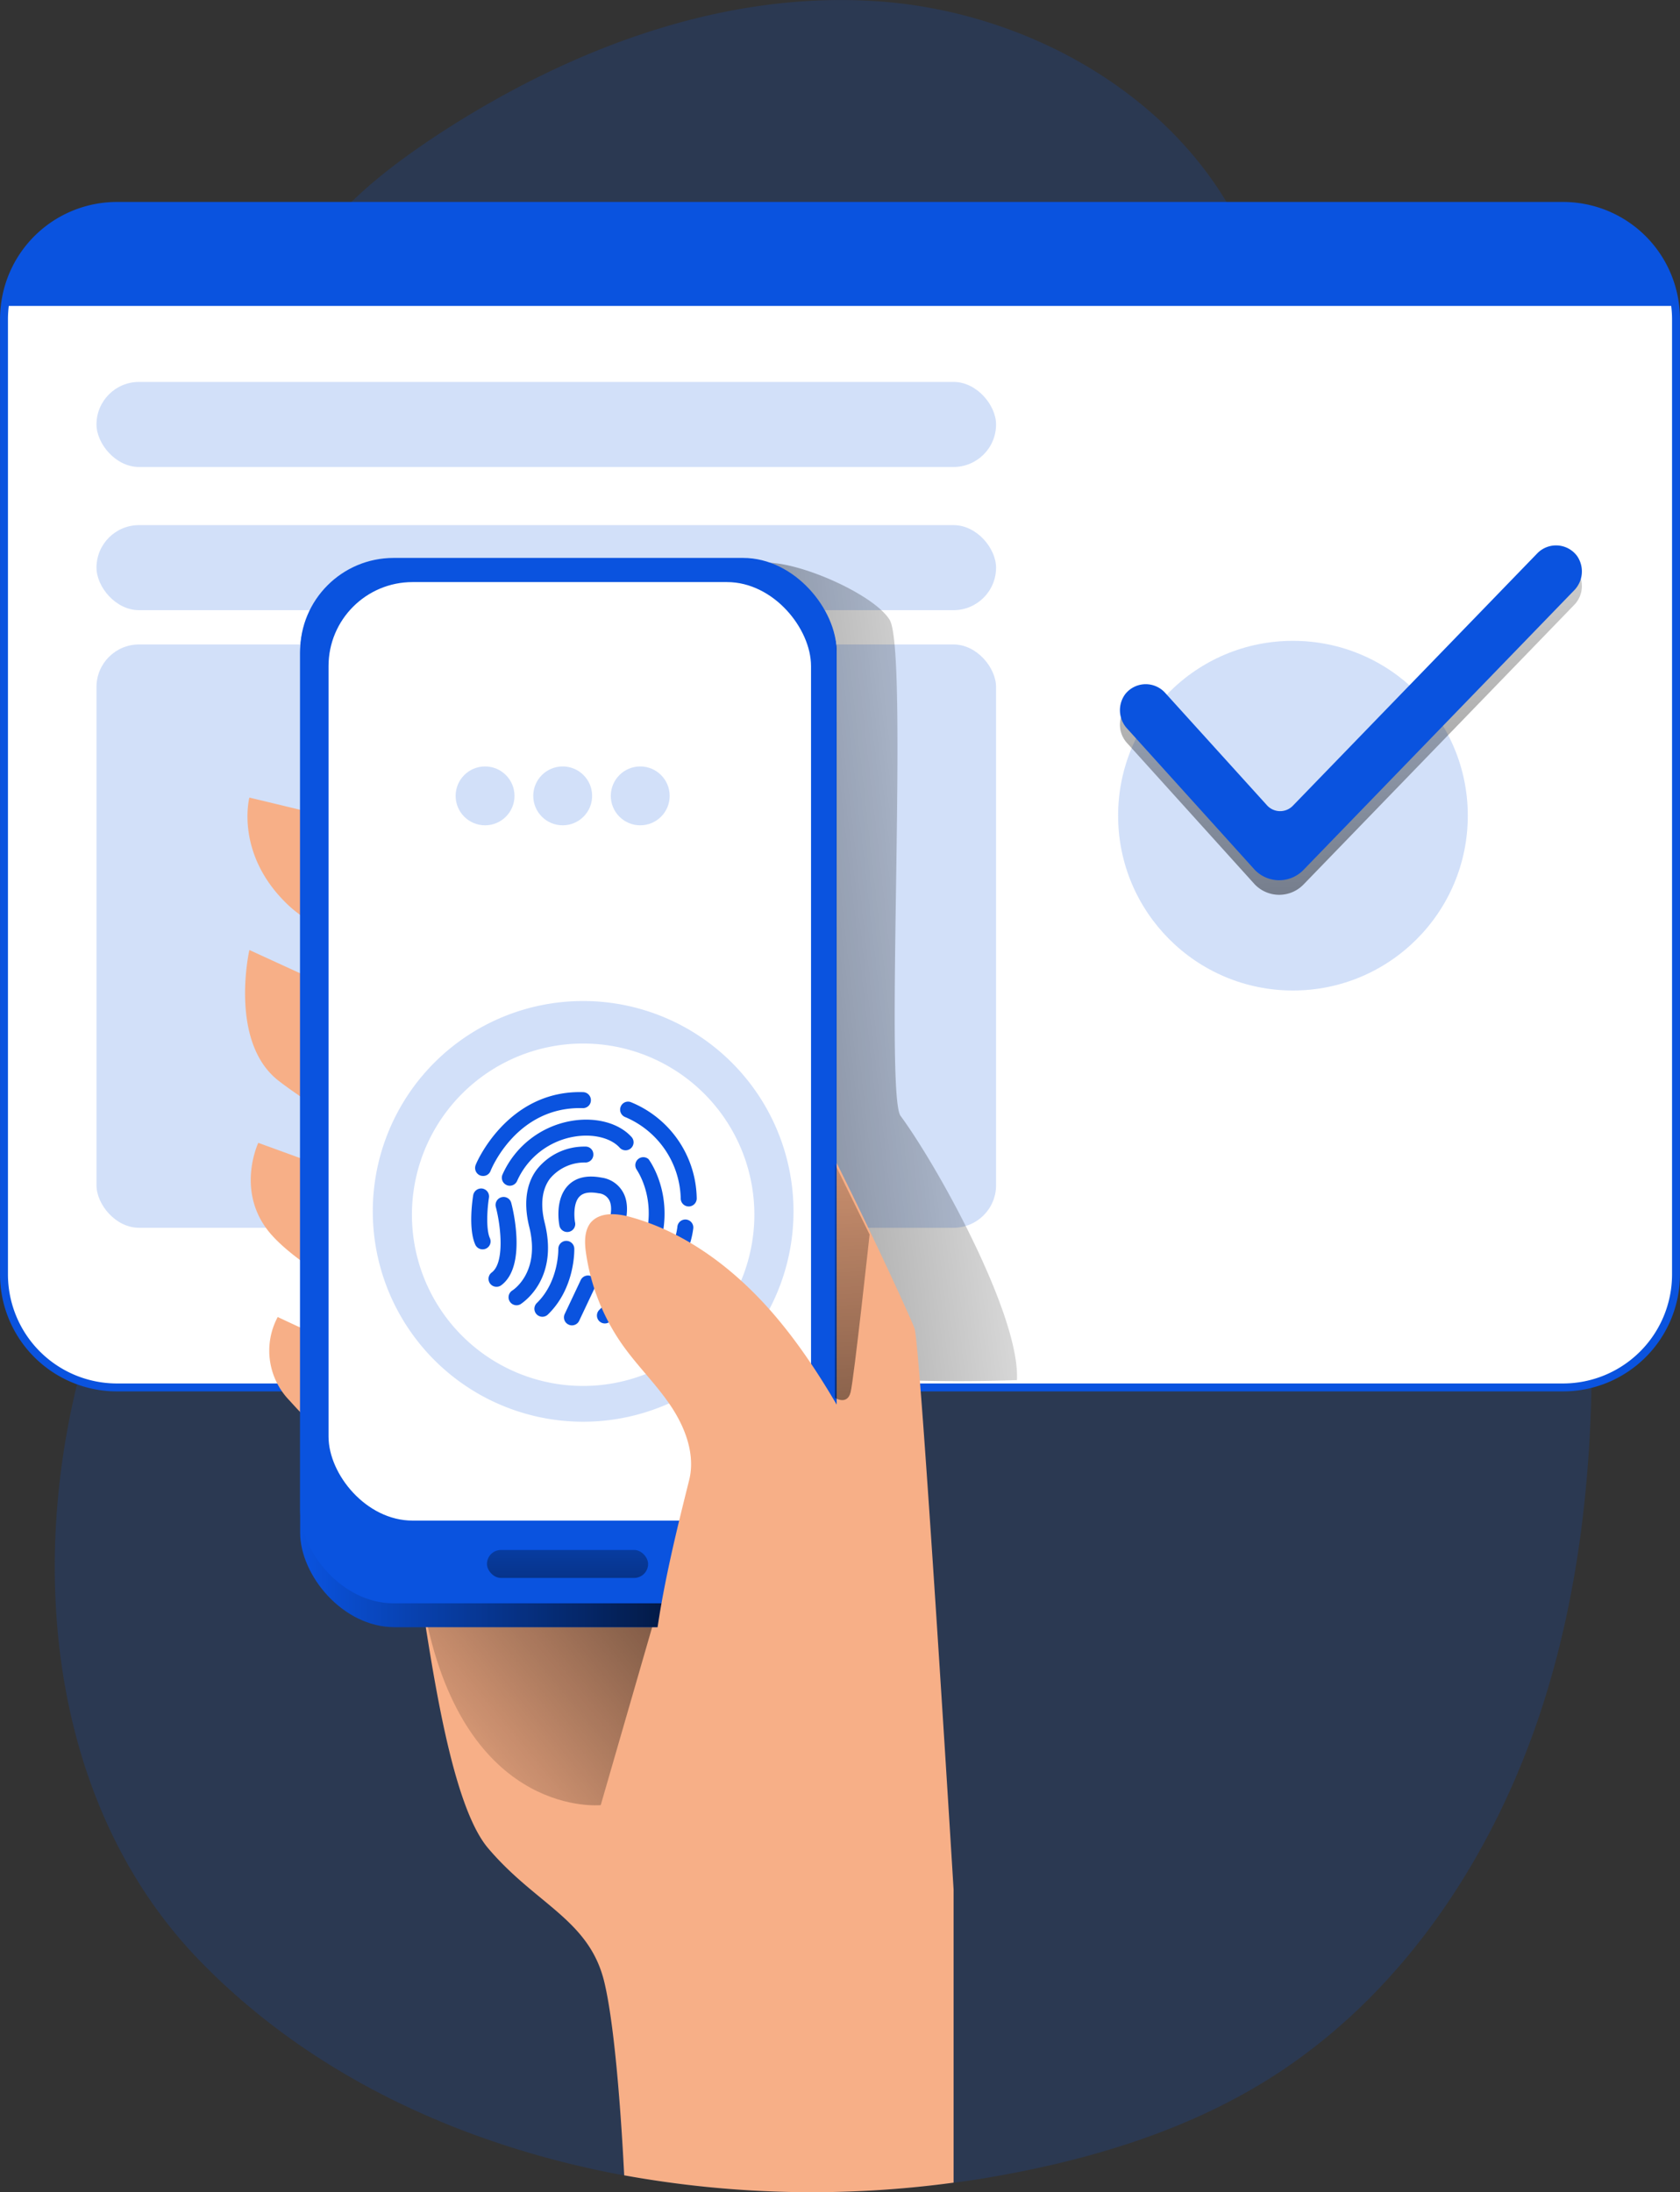 <svg id="Layer_1"  xmlns="http://www.w3.org/2000/svg" xmlns:xlink="http://www.w3.org/1999/xlink" viewBox="0 0 273.37 356.72"><rect x="0" y="0" width="273.37" height="356.72" fill="#333333" stroke="none"/><defs><linearGradient id="linear-gradient" x1="257.36" y1="155.71" x2="97.25" y2="173.82" gradientUnits="userSpaceOnUse"><stop offset="0" stop-opacity="0"/><stop offset="0.99"/></linearGradient><linearGradient id="linear-gradient-2" x1="138.01" y1="292.29" x2="218.84" y2="225.29" xlink:href="#linear-gradient"/><linearGradient id="linear-gradient-3" x1="48.84" y1="177.88" x2="136.12" y2="177.88" xlink:href="#linear-gradient"/><linearGradient id="linear-gradient-4" x1="291.72" y1="56.11" x2="302.4" y2="266.82" xlink:href="#linear-gradient"/><linearGradient id="linear-gradient-5" x1="210.54" y1="162.77" x2="218.41" y2="318.05" xlink:href="#linear-gradient"/><linearGradient id="linear-gradient-6" x1="92.34" y1="238.63" x2="92.34" y2="287.18" xlink:href="#linear-gradient"/></defs><title>Authentication</title><path d="M326.77,275.59c-7.52,26-23,50.52-46,64.82-13.89,8.64-29.92,13.3-46.06,16-1.66.28-3.31.51-5,.72a171.31,171.31,0,0,1-53.6-1.19c-26.07-4.81-50.9-16.09-69.31-35.2C80.8,293.65,78.24,250.38,90.73,215c5-14.15,12-27.57,16-42,9.29-34.22.31-71.21,8.2-105.79,2.12-9.39,5.59-18.68,11.46-26.33C131.54,34,138.45,28.74,145.59,24,166.93,10,192.14.34,217.65,2.18S268.55,19,278.07,42.71C284.61,59,283.34,77.52,289.29,94c6.91,19.17,22.79,33.71,31.79,52,7.42,15.11,9.88,32.15,11.28,49C334.61,222,334.32,249.57,326.77,275.59Z" transform="translate(-74.56 -1.95)" fill="#0a53df" opacity="0.18" style="isolation:isolate"/><path d="M347.28,53.85V209.33a18.39,18.39,0,0,1-18.39,18.39H93.6a18.39,18.39,0,0,1-18.39-18.39V53.85a18.56,18.56,0,0,1,.13-2.12A18.37,18.37,0,0,1,93.6,35.46H328.89a18.37,18.37,0,0,1,18.26,16.27A18.56,18.56,0,0,1,347.28,53.85Z" transform="translate(-74.56 -1.95)" fill="#fff" stroke="#0a53df" stroke-miterlimit="10" stroke-width="1.29"/><rect x="15.7" y="85.45" width="146.38" height="13.84" rx="6.92" fill="#0a53df" opacity="0.18" style="isolation:isolate"/><rect x="15.7" y="104.87" width="146.38" height="94.92" rx="6.92" fill="#0a53df" opacity="0.18" style="isolation:isolate"/><circle cx="210.39" cy="132.73" r="28.45" fill="#0a53df" opacity="0.18" style="isolation:isolate"/><path d="M219.32,102.81c3.15,5.14-.86,77.13,1.78,80.72,6.19,8.42,19.46,32.54,18.94,43-9.91.36-24.68.22-34.47-1.31-1.8-.28-3.71-.65-5-1.91a9.57,9.57,0,0,1-2.18-4.4L186.6,178.41c-4.76-16.35-9.51-33.89-4.37-50.13,2.59-8.19,7.54-15.4,12.42-22.47,2.73-4-1.69-11.36,3.39-12.21C203.36,92.7,216.67,98.5,219.32,102.81Z" transform="translate(-74.56 -1.95)" fill="url(#linear-gradient)"/><path d="M229.73,309.45v47.67a171.31,171.31,0,0,1-53.6-1.19c-.38-7.53-1.39-23.74-3.23-31.42-2.43-10.2-11.15-12.63-18.93-21.83s-10.68-44.21-12.62-50-13.58-16-19.66-22.81a11.62,11.62,0,0,1-1.94-13.61s28.63,13.61,28.63,10.69-6.54-9.21-6.54-9.21-17-8-23.07-14.82-2.18-15-2.18-15L153,201.18l3.39-2.9-14.07-6.8s-14.1-7.29-22.35-13.6-4.83-21.34-4.83-21.34l52.91,24.26-6.31-13.58s-31.55-9.72-40.29-18-6.31-17.48-6.31-17.48,63.6,15.05,71.85,19.92,35.43,63.6,36.39,66.49S229.73,309.45,229.73,309.45Z" transform="translate(-74.56 -1.95)" fill="#f7af87"/><path d="M180.8,266.31l-8.49,29.38s-21.12,2.18-28.16-29.13S180.8,266.31,180.8,266.31Z" transform="translate(-74.56 -1.95)" fill="url(#linear-gradient-2)"/><rect x="48.84" y="90.97" width="87.29" height="173.81" rx="15.37" fill="#0a53df"/><rect x="48.84" y="90.97" width="87.29" height="173.81" rx="15.37" fill="url(#linear-gradient-3)"/><rect x="48.84" y="90.79" width="87.29" height="170.11" rx="15.21" fill="#0a53df"/><rect x="53.46" y="94.72" width="78.51" height="152.72" rx="13.67" fill="#fff"/><path d="M169.46,164.84a34.23,34.23,0,1,0,34.22,34.24A34.25,34.25,0,0,0,169.46,164.84Zm0,62.64a27.86,27.86,0,1,1,27.85-27.86A27.89,27.89,0,0,1,169.46,227.48Z" transform="translate(-74.56 -1.95)" fill="#0a53df" opacity="0.18" style="isolation:isolate"/><path d="M153.17,193.31a1.41,1.41,0,0,1-.49-.09,1.31,1.31,0,0,1-.72-1.69c0-.12,5.08-12.24,17.49-11.86a1.3,1.3,0,0,1,1.26,1.34,1.28,1.28,0,0,1-1.33,1.26c-10.66-.3-14.84,9.8-15,10.23A1.28,1.28,0,0,1,153.17,193.31Z" transform="translate(-74.56 -1.95)" fill="#0a53df"/><path d="M186.63,198.27a1.3,1.3,0,0,1-1.3-1.23,14.77,14.77,0,0,0-9-13.3,1.3,1.3,0,0,1-.79-1.65,1.28,1.28,0,0,1,1.65-.8,17.19,17.19,0,0,1,10.74,15.61,1.31,1.31,0,0,1-1.23,1.37Z" transform="translate(-74.56 -1.95)" fill="#0a53df"/><path d="M184,208.5a1.33,1.33,0,0,1-.8-.27,1.3,1.3,0,0,1-.22-1.82,11.08,11.08,0,0,0,1.8-4.79,1.3,1.3,0,1,1,2.58.29A13.7,13.7,0,0,1,185,208,1.3,1.3,0,0,1,184,208.5Z" transform="translate(-74.56 -1.95)" fill="#0a53df"/><path d="M157.51,194.9a1.24,1.24,0,0,1-.53-.12,1.3,1.3,0,0,1-.65-1.71,15.06,15.06,0,0,1,11.33-8.74c3.87-.63,7.56.36,9.61,2.58a1.3,1.3,0,1,1-1.91,1.76c-1.44-1.56-4.3-2.26-7.29-1.77a12.43,12.43,0,0,0-9.37,7.23A1.31,1.31,0,0,1,157.51,194.9Z" transform="translate(-74.56 -1.95)" fill="#0a53df"/><path d="M173,217.31a1.29,1.29,0,0,1-.91-2.22c13.39-13.05,6-22.83,6-22.93a1.3,1.3,0,0,1,2-1.59c.09.11,8.83,11.72-6.21,26.38A1.3,1.3,0,0,1,173,217.31Z" transform="translate(-74.56 -1.95)" fill="#0a53df"/><path d="M153.09,205.25a1.3,1.3,0,0,1-1.19-.76c-1.18-2.64-.43-7.51-.34-8.05a1.32,1.32,0,0,1,1.49-1.08,1.3,1.3,0,0,1,1.07,1.5c-.28,1.76-.5,5.11.15,6.56a1.29,1.29,0,0,1-1.18,1.83Z" transform="translate(-74.56 -1.95)" fill="#0a53df"/><path d="M155.36,211.34a1.29,1.29,0,0,1-.78-2.33c2.09-1.57,1.52-7.37.66-10.66a1.3,1.3,0,0,1,.93-1.58,1.28,1.28,0,0,1,1.58.93c.28,1,2.54,10.27-1.61,13.38A1.26,1.26,0,0,1,155.36,211.34Z" transform="translate(-74.56 -1.95)" fill="#0a53df"/><path d="M158.61,214.35a1.3,1.3,0,0,1-.69-2.4c.2-.13,4.6-3,2.76-10.36-1.19-4.78,0-7.77,1.31-9.43a9.82,9.82,0,0,1,7.79-3.63,1.26,1.26,0,0,1,1.33,1.25,1.29,1.29,0,0,1-1.25,1.34,7.33,7.33,0,0,0-5.8,2.61c-1.31,1.73-1.61,4.24-.86,7.23,2.31,9.26-3.66,13-3.91,13.2A1.32,1.32,0,0,1,158.61,214.35Z" transform="translate(-74.56 -1.95)" fill="#0a53df"/><path d="M172.09,207.85a1.29,1.29,0,0,1-1-2.08c1.93-2.52,3.47-6.31,2.71-8.3a2.14,2.14,0,0,0-1.84-1.34c-1.43-.27-2.45-.11-3.06.49-1.07,1-.92,3.37-.78,4.18a1.3,1.3,0,1,1-2.55.47c-.08-.43-.72-4.29,1.5-6.49,1.25-1.24,3.06-1.64,5.38-1.2a4.72,4.72,0,0,1,3.78,3c1.18,3.11-.77,7.78-3.08,10.79A1.27,1.27,0,0,1,172.09,207.85Z" transform="translate(-74.56 -1.95)" fill="#0a53df"/><path d="M162.81,216.22a1.3,1.3,0,0,1-.9-2.23c3.6-3.5,3.5-8.73,3.5-8.78a1.3,1.3,0,0,1,2.6-.08c0,.26.15,6.41-4.29,10.72A1.29,1.29,0,0,1,162.81,216.22Z" transform="translate(-74.56 -1.95)" fill="#0a53df"/><path d="M167.62,217.62a1.23,1.23,0,0,1-.55-.13,1.29,1.29,0,0,1-.62-1.72l2.62-5.55a1.3,1.3,0,0,1,2.35,1.11l-2.62,5.55A1.3,1.3,0,0,1,167.62,217.62Z" transform="translate(-74.56 -1.95)" fill="#0a53df"/><path d="M216.36,240.69c-4.59-8.53-9.3-17.1-15.57-24.49S186.51,202.58,177.18,200c-2.24-.63-5-.88-6.52.92-1,1.28-1,3.12-.77,4.76a34.46,34.46,0,0,0,6.05,15.24c2.45,3.44,5.52,6.41,7.85,9.93s3.93,7.86,2.91,11.95c-5.78,23.1-11.91,48.85,3.41,67.08a17.53,17.53,0,0,0,5.47,4.72,19.29,19.29,0,0,0,6.43,1.49q5.69.58,11.39.62a17.31,17.31,0,0,0,7.3-1.09c6.5-2.93,7.41-11.62,7.38-18.75C228,277.24,225.65,258,216.36,240.69Z" transform="translate(-74.56 -1.95)" fill="#f7af87"/><path d="M347.15,51.73H75.34A18.37,18.37,0,0,1,93.6,35.46H328.89A18.37,18.37,0,0,1,347.15,51.73Z" transform="translate(-74.56 -1.95)" fill="#0a53df"/><path d="M278.64,145.76,258,122.91a4.4,4.4,0,0,1-.34-5.64,4.26,4.26,0,0,1,6.49-.22l16.58,18.36a2.88,2.88,0,0,0,4.2.06L324.7,94.38a4.26,4.26,0,0,1,6.48.42,4.41,4.41,0,0,1-.52,5.64l-44,45.45A5.51,5.51,0,0,1,278.64,145.76Z" transform="translate(-74.56 -1.95)" fill="url(#linear-gradient-4)"/><path d="M278.64,143.39,258,120.54a4.4,4.4,0,0,1-.34-5.64,4.25,4.25,0,0,1,6.49-.21L280.73,133a2.88,2.88,0,0,0,4.2.07L324.7,92a4.26,4.26,0,0,1,6.48.42,4.41,4.41,0,0,1-.52,5.64l-44,45.45A5.5,5.5,0,0,1,278.64,143.39Z" transform="translate(-74.56 -1.95)" fill="#0a53df"/><circle cx="78.93" cy="129.51" r="4.79" fill="#0a53df" opacity="0.18" style="isolation:isolate"/><circle cx="91.56" cy="129.51" r="4.79" fill="#0a53df" opacity="0.18" style="isolation:isolate"/><circle cx="104.18" cy="129.51" r="4.79" fill="#0a53df" opacity="0.18" style="isolation:isolate"/><rect x="15.7" y="62.15" width="146.38" height="13.84" rx="6.92" fill="#0a53df" opacity="0.18" style="isolation:isolate"/><path d="M210.42,229.41s2,1.28,2.55-.91,3.09-25.67,3.09-25.67l-5.64-11.47Z" transform="translate(-74.56 -1.95)" fill="url(#linear-gradient-5)"/><rect x="79.24" y="252.22" width="26.22" height="4.55" rx="2.28" fill="url(#linear-gradient-6)"/></svg>